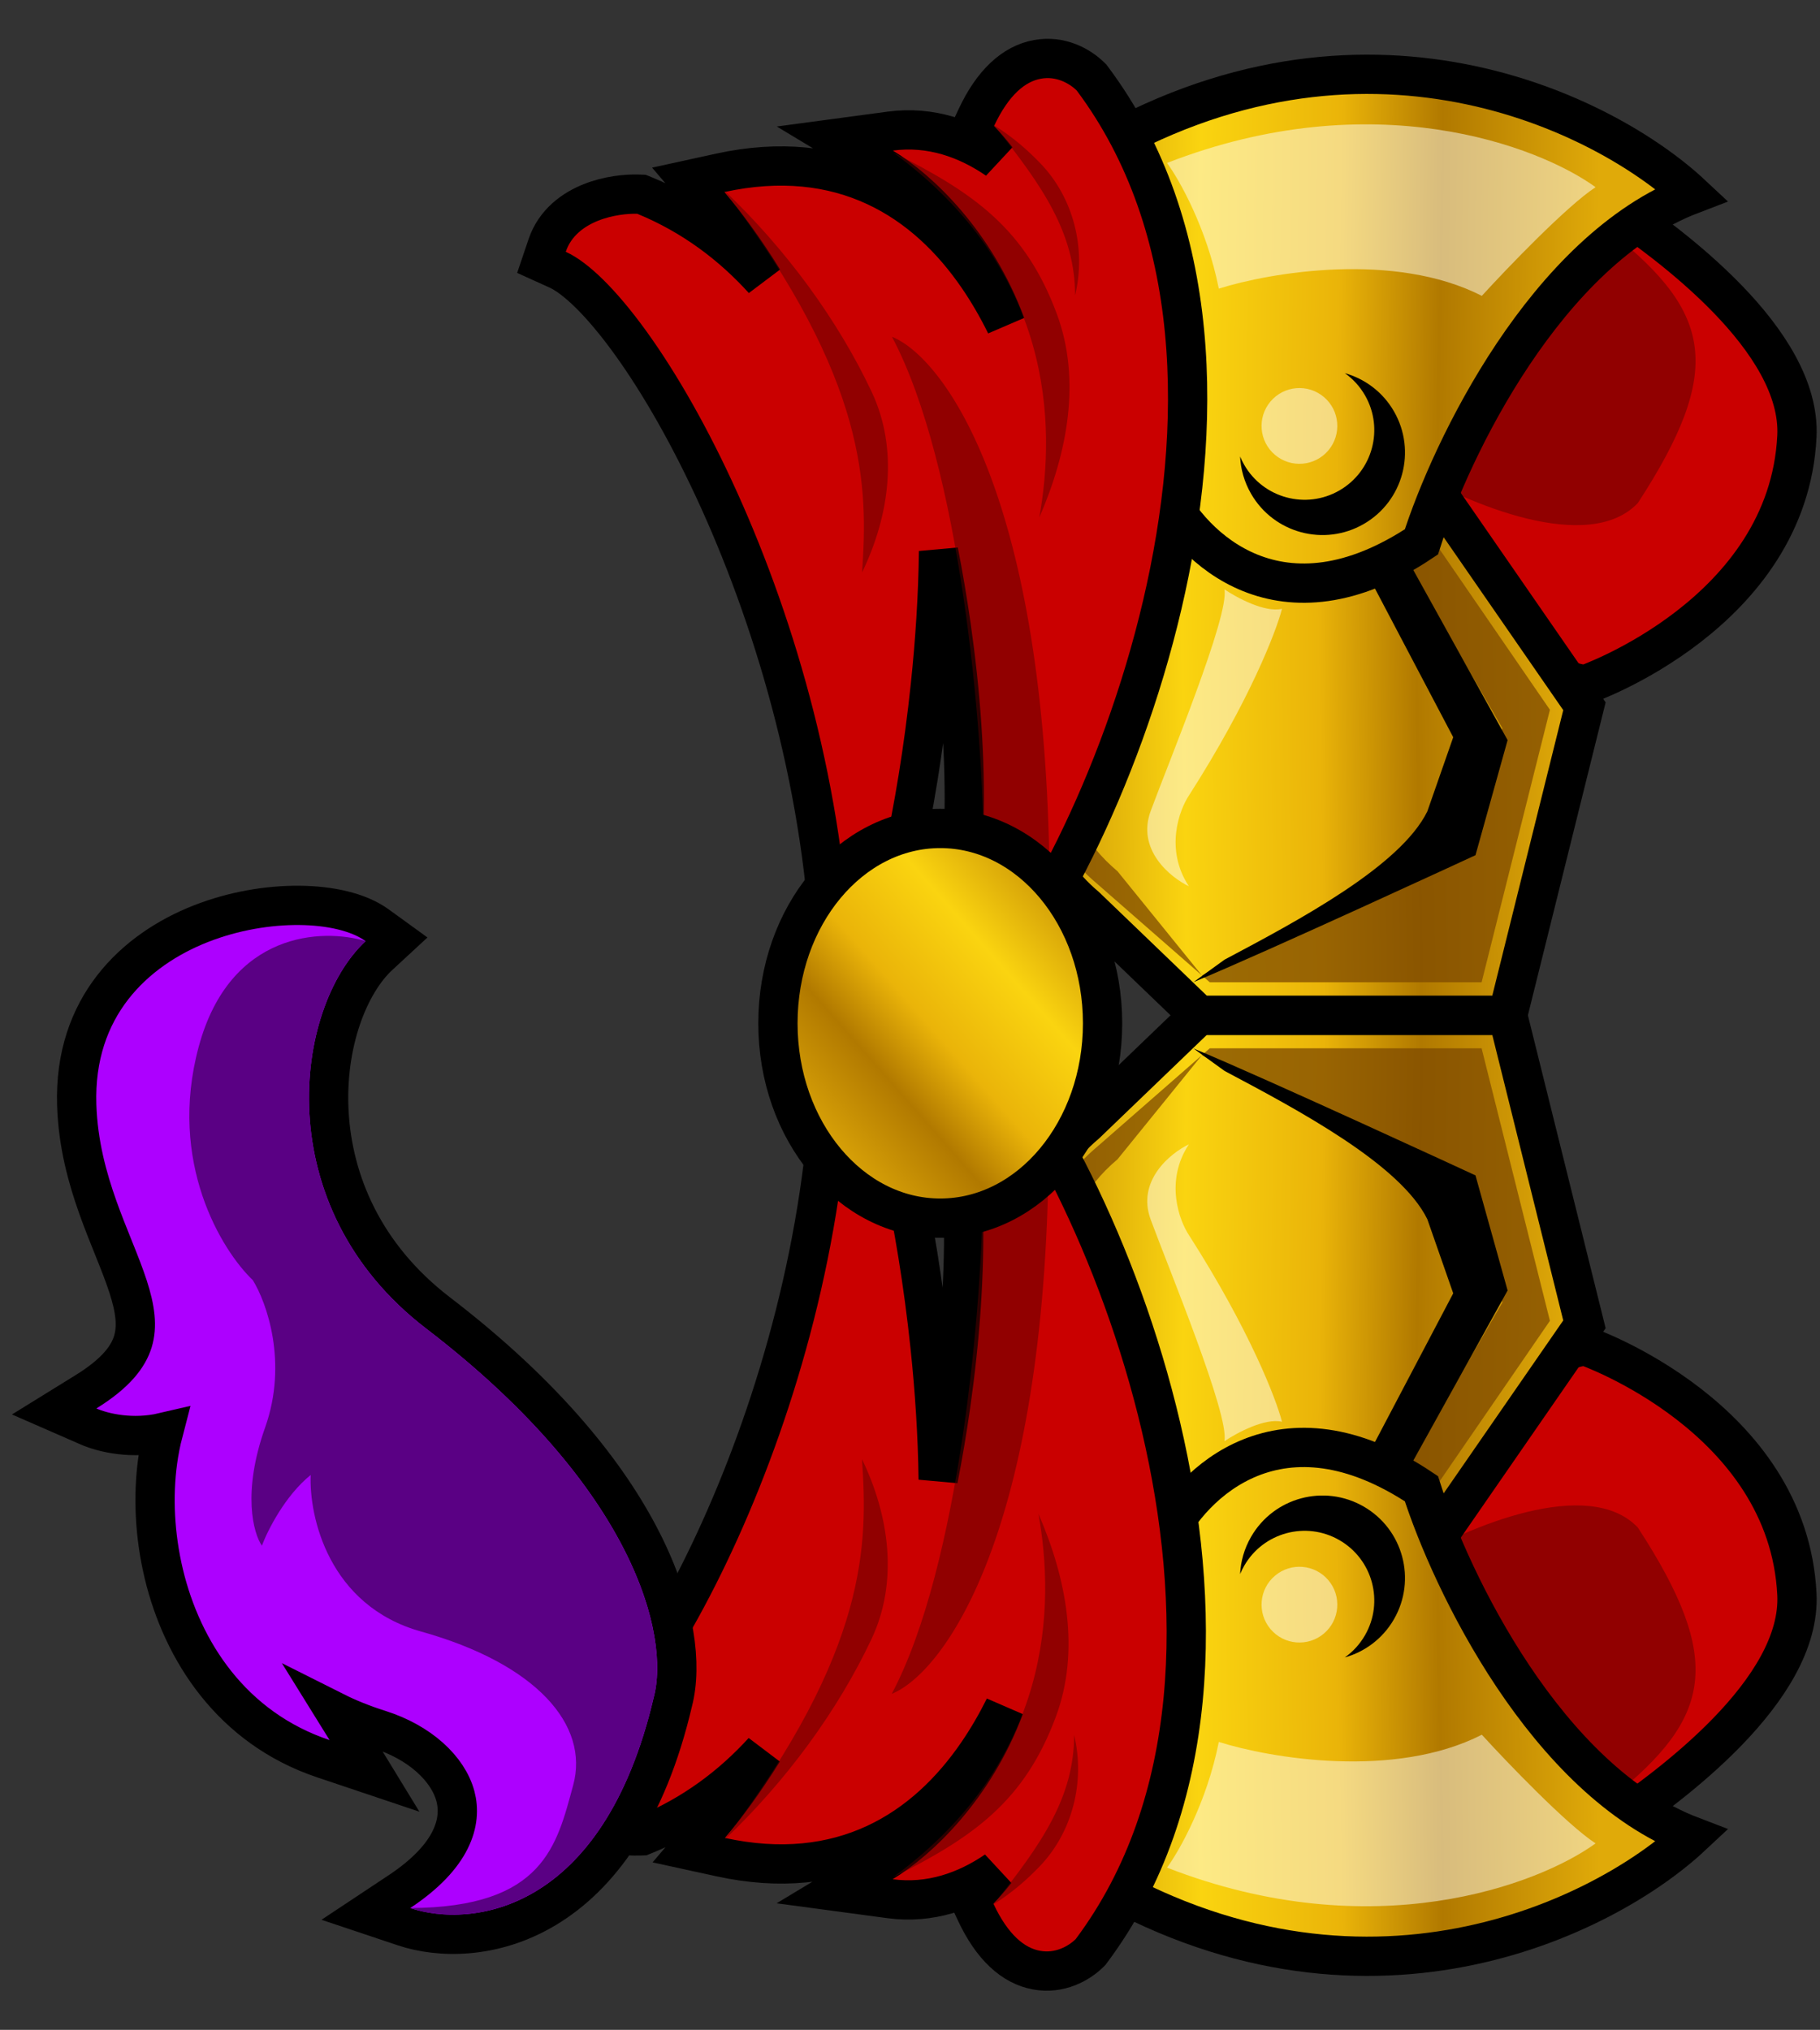 <svg width="139" height="155" viewBox="0 0 139 155" fill="none" xmlns="http://www.w3.org/2000/svg">
<rect x="0" y="0" width="139" height="155" fill="#333333" stroke="none"/>
<path d="M137.236 121.733C137.604 129.096 127.417 136.486 123.251 139.316C109.65 137.082 105.967 124.635 105.825 118.69C109.4 116.853 116.012 102.802 121.152 102.802C121.152 102.802 136.56 108.196 137.236 121.733Z" fill="#CA0000" stroke="black" stroke-width="3" stroke-miterlimit="10"/>
<path opacity="0.5" d="M107.87 119.112C112.031 116.635 121.299 112.673 125.084 116.64C131.715 126.819 130.704 131.163 123.163 137.214C108.888 137.229 107.02 125.153 107.87 119.112Z" fill="#590000"/>
<path d="M81.529 100.614C85.544 105.505 88.625 113.155 89.664 116.369L109.691 117.492L121.009 101.127L115.145 77.529L91.563 77.529L82.933 85.82C79.136 89.028 76.512 94.499 81.529 100.614Z" fill="url(#paint0_linear)" stroke="black" stroke-width="3" stroke-miterlimit="10"/>
<path opacity="0.5" d="M97.911 108.568C96.609 108.255 94.438 109.428 93.514 110.054C93.912 108.072 89.244 96.826 87.882 93.129C86.791 90.171 89.373 88.064 90.8 87.381C88.945 90.188 90.052 93.207 90.837 94.366C95.419 101.53 97.463 106.819 97.911 108.568Z" fill="#FFFFFB"/>
<path opacity="0.75" d="M83.533 99.457C79.136 94.09 80.192 90.613 83.741 87.615L91.797 80.572L92.393 80.051L113.156 80.051L118.373 100.857L108 115.945L106.337 113.977L114.745 99.457L111.987 89.891C106.412 87.628 96.372 83.151 91.797 80.572L85.349 88.525C79.993 93.05 82.412 97.203 83.533 99.457Z" fill="#7E4A01"/>
<path fill-rule="evenodd" clip-rule="evenodd" d="M107.582 112.173L104.967 110.201L110.988 98.76L109.01 93.1C106.959 88.912 99.139 84.754 93.527 81.779L91.151 80.063C96.689 82.349 112.688 89.754 112.688 89.754L115.141 98.542L107.582 112.173Z" fill="black"/>
<path d="M88.948 117.54C93.043 129.125 86.826 139.494 83.206 143.23C104.09 155.676 122.567 146.403 129.195 140.21C118.09 135.97 110.811 120.756 108.559 113.679C97.812 106.494 91.007 113.259 88.948 117.54Z" fill="url(#paint1_linear)" stroke="black" stroke-width="3" stroke-miterlimit="10"/>
<path opacity="0.5" d="M113.173 132.465C106.493 135.875 96.998 134.253 93.085 133.016C92.164 137.637 90.064 141.34 89.13 142.614C104.842 148.73 117.497 143.929 121.86 140.764C119.656 139.32 115.151 134.63 113.173 132.465Z" fill="#FFFFFB"/>
<path opacity="0.5" d="M97.376 120.323C98.596 119.292 100.421 119.446 101.452 120.666C102.483 121.886 102.329 123.711 101.109 124.742C99.889 125.773 98.064 125.62 97.033 124.399C96.002 123.179 96.155 121.354 97.376 120.323Z" fill="#FFFFFB"/>
<path d="M102.293 117.605C99.747 116.138 96.493 117.013 95.026 119.56C94.906 119.768 94.801 119.982 94.712 120.199C94.757 119.229 95.029 118.255 95.547 117.356C97.283 114.341 101.134 113.305 104.149 115.041C107.163 116.778 108.199 120.629 106.463 123.644C105.607 125.129 104.237 126.135 102.708 126.564C103.32 126.132 103.85 125.564 104.249 124.872C105.716 122.325 104.84 119.072 102.293 117.605Z" fill="black"/>
<path d="M137.236 33.325C137.604 25.962 127.417 18.571 123.251 15.742C109.65 17.976 105.967 30.423 105.825 36.367C109.4 38.205 116.012 52.256 121.152 52.256C121.152 52.256 136.56 46.862 137.236 33.325Z" fill="#CA0000" stroke="black" stroke-width="3" stroke-miterlimit="10"/>
<path opacity="0.5" d="M107.87 35.945C112.031 38.422 121.299 42.385 125.084 38.417C131.715 28.239 130.704 23.895 123.163 17.843C108.888 17.828 107.02 29.905 107.87 35.945Z" fill="#590000"/>
<path d="M81.529 54.444C85.544 49.553 88.625 41.902 89.664 38.689L109.691 37.566L121.009 53.93L115.145 77.528L91.563 77.528L82.933 69.237C79.136 66.029 76.512 60.558 81.529 54.444Z" fill="url(#paint2_linear)" stroke="black" stroke-width="3" stroke-miterlimit="10"/>
<path opacity="0.5" d="M97.911 46.489C96.609 46.803 94.438 45.629 93.514 45.003C93.912 46.985 89.244 58.231 87.882 61.929C86.791 64.887 89.373 66.993 90.8 67.677C88.945 64.869 90.052 61.85 90.837 60.692C95.419 53.528 97.463 48.238 97.911 46.489Z" fill="#FFFFFB"/>
<path opacity="0.75" d="M83.533 55.601C79.136 60.968 80.192 64.445 83.741 67.443L91.797 74.486L92.393 75.007L113.156 75.007L118.373 54.201L108 39.113L106.337 41.081L114.745 55.601L111.987 65.166C106.412 67.429 96.372 71.907 91.797 74.486L85.349 66.532C79.993 62.008 82.412 57.854 83.533 55.601Z" fill="#7E4A01"/>
<path fill-rule="evenodd" clip-rule="evenodd" d="M107.582 42.884L104.967 44.857L110.988 56.297L109.01 61.958C106.959 66.146 99.139 70.304 93.527 73.278L91.151 74.995C96.689 72.709 112.688 65.304 112.688 65.304L115.141 56.516L107.582 42.884Z" fill="black"/>
<path d="M88.948 37.518C93.043 25.933 86.826 15.564 83.206 11.828C104.09 -0.618 122.567 8.655 129.195 14.847C118.09 19.087 110.811 34.301 108.559 41.379C97.812 48.564 91.007 41.799 88.948 37.518Z" fill="url(#paint3_linear)" stroke="black" stroke-width="3" stroke-miterlimit="10"/>
<path opacity="0.5" d="M113.173 22.592C106.493 19.182 96.998 20.804 93.085 22.041C92.164 17.421 90.064 13.718 89.13 12.444C104.842 6.327 117.497 11.128 121.86 14.293C119.656 15.738 115.151 20.428 113.173 22.592Z" fill="#FFFFFB"/>
<path opacity="0.5" d="M97.376 34.734C98.596 35.765 100.421 35.612 101.452 34.392C102.483 33.171 102.329 31.346 101.109 30.315C99.889 29.284 98.064 29.438 97.033 30.658C96.002 31.878 96.155 33.703 97.376 34.734Z" fill="#FFFFFB"/>
<path d="M102.293 37.453C99.747 38.92 96.493 38.045 95.026 35.498C94.906 35.289 94.801 35.076 94.712 34.859C94.757 35.829 95.029 36.803 95.547 37.702C97.283 40.716 101.134 41.753 104.149 40.016C107.163 38.28 108.199 34.428 106.463 31.414C105.607 29.929 104.237 28.923 102.708 28.494C103.32 28.925 103.85 29.494 104.249 30.186C105.716 32.732 104.84 35.986 102.293 37.453Z" fill="black"/>
<path d="M66.309 74.252L63.463 73.644C63.008 60.619 59.347 47.996 54.946 38.249C52.747 33.377 50.377 29.256 48.158 26.181C45.89 23.04 43.924 21.197 42.59 20.594L41.353 20.034L41.788 18.747C42.391 16.96 43.833 15.972 45.141 15.454C46.446 14.937 47.817 14.799 48.719 14.826L48.992 14.835L49.244 14.938C52.927 16.453 55.908 18.728 58.304 21.37C56.836 19 55.363 17.018 54.187 15.636L52.566 13.732L55.009 13.198C59.602 12.196 63.537 12.685 66.852 14.223C70.147 15.752 72.721 18.269 74.701 21.16C75.492 22.314 76.194 23.537 76.815 24.796C74.515 18.555 70.199 14.461 67.415 12.783L63.758 10.579L67.99 10.012C71.109 9.594 73.873 10.615 76.154 12.178C75.664 11.562 75.209 11.043 74.837 10.654L74.129 9.913L74.563 8.983C75.808 6.319 77.41 4.865 79.231 4.534C81.002 4.211 82.477 5.049 83.28 5.837L83.363 5.917L83.432 6.01C91.907 17.346 91.934 32.681 88.763 46.2C85.592 59.722 79.109 71.911 73.931 77.222L71.459 75.632C74.218 68.524 74.072 57.802 72.648 47.823C72.368 45.861 72.04 43.939 71.68 42.093C71.639 45.528 71.407 49.016 71.055 52.358C70.546 57.197 69.778 61.802 68.936 65.612C68.103 69.382 67.174 72.486 66.309 74.252Z" fill="#CA0000" stroke="black" stroke-width="3"/>
<path opacity="0.5" d="M68.123 25.717C73.328 35.519 75.138 55.769 75.112 65.062L80.138 65.611C79.635 37.34 71.919 27.235 68.123 25.717Z" fill="#590000"/>
<path opacity="0.5" d="M68.193 11.631C80.479 20.601 80.642 32.496 79.374 39.517C81.526 34.583 82.587 29.014 80.713 23.968C78.306 17.483 74.403 14.735 68.193 11.631Z" fill="#590000"/>
<path opacity="0.5" d="M75.902 9.555C79.646 14.208 82.109 17.822 82.109 22.558C82.968 18.994 81.993 15.096 79.445 12.46C78.477 11.46 77.388 10.49 75.902 9.555Z" fill="#590000"/>
<path opacity="0.5" d="M55.309 14.541C66.374 29.15 66.277 37.304 65.84 43.71C67.949 39.345 68.638 34.301 66.57 29.917C63.993 24.455 60.053 19.049 55.309 14.541Z" fill="#590000"/>
<path d="M66.306 81.007L63.46 81.615C63.007 94.584 59.361 107.153 54.979 116.859C52.789 121.71 50.43 125.814 48.22 128.875C45.962 132.003 44.005 133.837 42.679 134.437L41.441 134.997L41.876 136.283C42.477 138.065 43.916 139.051 45.219 139.567C46.519 140.082 47.885 140.22 48.784 140.192L49.057 140.184L49.309 140.08C52.954 138.581 55.909 136.335 58.288 133.725C56.838 136.058 55.386 138.011 54.224 139.376L52.603 141.28L55.047 141.813C59.621 142.811 63.542 142.325 66.843 140.793C70.126 139.269 72.69 136.763 74.662 133.883C75.427 132.766 76.109 131.585 76.714 130.369C74.415 136.519 70.153 140.555 67.398 142.215L63.742 144.419L67.973 144.987C71.065 145.401 73.807 144.395 76.073 142.852C75.595 143.451 75.152 143.956 74.788 144.336L74.08 145.078L74.514 146.008C75.754 148.661 77.35 150.112 79.167 150.442C80.934 150.763 82.404 149.928 83.205 149.143L83.287 149.062L83.356 148.97C91.797 137.678 91.825 122.405 88.667 108.942C85.508 95.477 79.053 83.337 73.895 78.048L71.423 79.638C74.169 86.714 74.024 97.39 72.606 107.327C72.331 109.259 72.009 111.153 71.654 112.972C71.611 109.572 71.381 106.12 71.032 102.811C70.525 97.993 69.76 93.406 68.922 89.613C68.093 85.858 67.168 82.766 66.306 81.007Z" fill="#CA0000" stroke="black" stroke-width="3"/>
<path opacity="0.5" d="M68.106 129.342C73.29 119.581 75.093 99.416 75.067 90.162L80.071 89.614C79.57 117.767 71.886 127.83 68.106 129.342Z" fill="#590000"/>
<path opacity="0.5" d="M68.176 143.369C80.41 134.437 80.572 122.591 79.31 115.599C81.453 120.512 82.509 126.058 80.643 131.083C78.246 137.541 74.36 140.277 68.176 143.369Z" fill="#590000"/>
<path opacity="0.5" d="M75.853 145.435C79.581 140.802 82.034 137.203 82.034 132.487C82.888 136.036 81.917 139.918 79.38 142.542C78.416 143.539 77.332 144.505 75.853 145.435Z" fill="#590000"/>
<path opacity="0.5" d="M55.346 140.47C66.365 125.922 66.268 117.803 65.833 111.424C67.933 115.77 68.619 120.793 66.56 125.159C63.994 130.598 60.07 135.982 55.346 140.47Z" fill="#590000"/>
<path d="M28.941 72.969L30.285 71.727L28.803 70.653C27.367 69.613 25.149 69.156 22.867 69.135C20.524 69.114 17.855 69.547 15.336 70.537C10.267 72.528 5.621 76.89 5.86 84.382C5.955 87.338 6.669 89.94 7.486 92.23C7.857 93.27 8.255 94.261 8.625 95.181C8.66 95.269 8.695 95.356 8.73 95.442C9.134 96.449 9.494 97.36 9.775 98.222C10.341 99.963 10.504 101.284 10.149 102.445C9.802 103.579 8.868 104.855 6.571 106.276L4.137 107.781L6.759 108.927C7.93 109.438 10.133 109.925 12.471 109.379C12.286 110.088 12.142 110.827 12.039 111.582C11.676 114.246 11.807 117.245 12.512 120.189C13.922 126.07 17.695 131.947 24.695 134.297L28.602 135.609L26.452 132.092C26.273 131.8 26.087 131.503 25.899 131.203C25.799 131.043 25.699 130.883 25.599 130.722C26.557 131.203 27.682 131.663 28.995 132.079C32.064 133.052 34.224 135.061 34.782 137.162C35.291 139.075 34.615 141.724 30.502 144.451L27.942 146.149L30.855 147.124C33.52 148.015 37.666 148.118 41.676 145.716C45.71 143.3 49.396 138.478 51.397 129.913C52.097 127.185 51.639 122.87 49.063 117.763C46.461 112.606 41.657 106.544 33.462 100.264C27.742 95.881 25.416 90.158 25.127 84.955C24.833 79.665 26.644 75.093 28.941 72.969Z" fill="#AD00FF" stroke="black" stroke-width="3"/>
<path d="M49.94 129.554C46.069 146.156 35.921 147.236 31.332 145.7C41.55 145.65 42.528 140.896 43.776 136.318C45.024 131.741 40.986 127.052 32.157 124.585C25.094 122.611 23.595 115.793 23.729 112.63C21.771 114.205 20.428 116.887 20.001 118.03C19.349 117.09 18.486 113.969 20.248 109.005C22.011 104.041 20.355 99.435 19.307 97.753C16.935 95.49 12.789 88.757 15.177 79.926C17.565 71.095 24.669 70.874 27.923 71.867C22.497 76.882 20.358 92.11 32.55 101.454C48.655 113.796 51.112 125.034 49.94 129.554Z" fill="#5A0084"/>
<ellipse cx="71.81" cy="78.14" rx="12.397" ry="14.879" fill="url(#paint4_linear)" stroke="black" stroke-width="3" stroke-miterlimit="10"/>
<defs>
<linearGradient id="paint0_linear" x1="79.154" y1="96.406" x2="119.96" y2="97.015" gradientUnits="userSpaceOnUse">
<stop stop-color="#CB9406"/>
<stop offset="0.276" stop-color="#FAD410"/>
<stop offset="0.531" stop-color="#EAB409"/>
<stop offset="0.714" stop-color="#B17900"/>
<stop offset="1" stop-color="#E0AA09"/>
</linearGradient>
<linearGradient id="paint1_linear" x1="79.853" y1="131.69" x2="122.011" y2="131.018" gradientUnits="userSpaceOnUse">
<stop stop-color="#CB9406"/>
<stop offset="0.276" stop-color="#FAD410"/>
<stop offset="0.531" stop-color="#EAB409"/>
<stop offset="0.714" stop-color="#B17900"/>
<stop offset="1" stop-color="#E0AA09"/>
</linearGradient>
<linearGradient id="paint2_linear" x1="79.154" y1="58.651" x2="119.96" y2="58.042" gradientUnits="userSpaceOnUse">
<stop stop-color="#CB9406"/>
<stop offset="0.276" stop-color="#FAD410"/>
<stop offset="0.531" stop-color="#EAB409"/>
<stop offset="0.714" stop-color="#B17900"/>
<stop offset="1" stop-color="#E0AA09"/>
</linearGradient>
<linearGradient id="paint3_linear" x1="79.853" y1="23.367" x2="122.011" y2="24.039" gradientUnits="userSpaceOnUse">
<stop stop-color="#CB9406"/>
<stop offset="0.276" stop-color="#FAD410"/>
<stop offset="0.531" stop-color="#EAB409"/>
<stop offset="0.714" stop-color="#B17900"/>
<stop offset="1" stop-color="#E0AA09"/>
</linearGradient>
<linearGradient id="paint4_linear" x1="80.829" y1="67.043" x2="59.911" y2="85.477" gradientUnits="userSpaceOnUse">
<stop stop-color="#CB9406"/>
<stop offset="0.276" stop-color="#FAD410"/>
<stop offset="0.531" stop-color="#EAB409"/>
<stop offset="0.714" stop-color="#B17900"/>
<stop offset="1" stop-color="#E0AA09"/>
</linearGradient>
</defs>
</svg>
